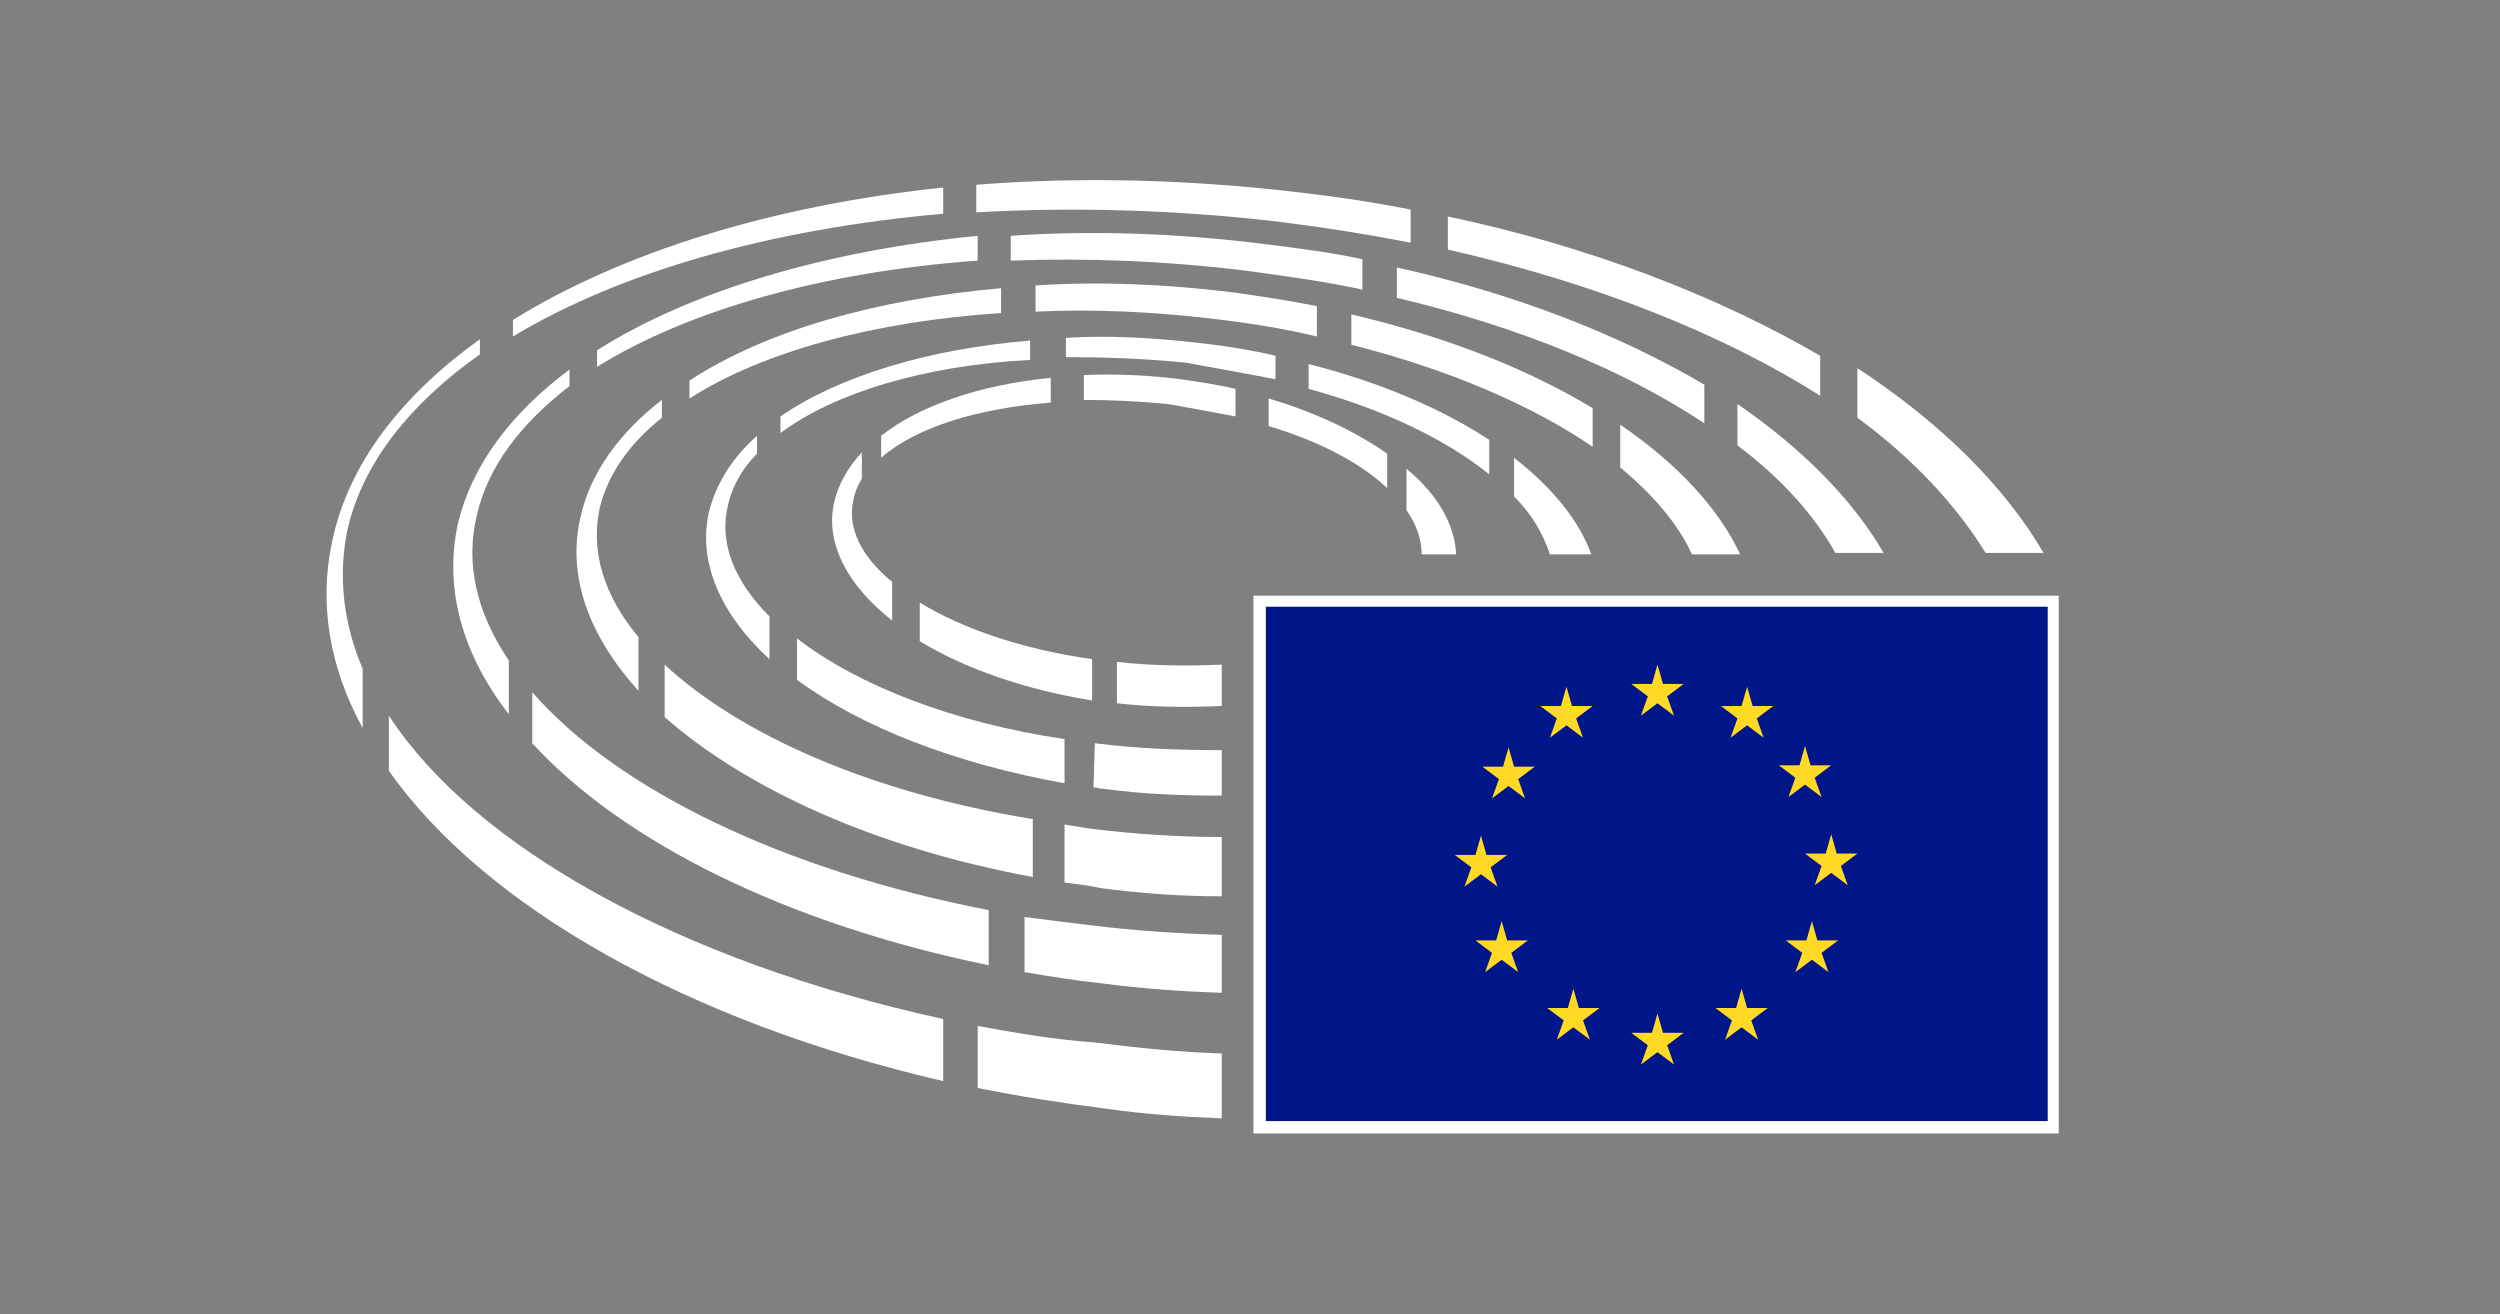<?xml version="1.0" encoding="utf-8"?>
<!-- Generator: Adobe Illustrator 22.1.0, SVG Export Plug-In . SVG Version: 6.00 Build 0)  -->
<svg version="1.1" id="Layer_1" xmlns="http://www.w3.org/2000/svg" xmlns:xlink="http://www.w3.org/1999/xlink" x="0px" y="0px"
	 viewBox="0 0 181.3 95.3" style="enable-background:new 0 0 181.3 95.3;" xml:space="preserve">
<rect x="0" y="0" width="181.3" height="95.3" fill="#808080" stroke="none"/>
<style type="text/css">
	.st0{fill:#FFFFFF;}
	.st1{fill:#001689;}
	.st2{fill:#FFD923;}
</style>
<g>
	<g>
		<path class="st0" d="M70.9,74.4v4.5c3,0.6,6.1,1.1,9.3,1.5c2.8,0.4,5.6,0.6,8.4,0.7v-4.7c-3-0.1-6.1-0.4-9.2-0.8
			C76.5,75.4,73.6,74.9,70.9,74.4"/>
	</g>
	<g>
		<path class="st0" d="M26.3,48.5c-1.4-3.3-1.8-6.7-1.1-10.1c1.1-4.8,4.5-9.1,9.6-12.7v-1.1c-5.7,4.1-9.5,9-10.7,14.6
			c-1,4.6-0.2,9.2,2.2,13.6V48.5z"/>
	</g>
</g>
<g>
	<path class="st0" d="M68.4,15.5v-1.9c-12.4,1.3-23.3,4.7-31.2,9.6v1.2C45,19.7,55.9,16.6,68.4,15.5"/>
	<path class="st0" d="M105,15.7v2.4c10.6,2.4,19.9,6.1,27,10.6v-2.9C124.6,21.5,115.4,17.9,105,15.7"/>
	<path class="st0" d="M102.3,15.2c-2.5-0.5-5.1-0.9-7.7-1.2c-8.2-1-16.3-1.2-23.8-0.6v2c7-0.4,14.5-0.2,22.1,0.7
		c3.2,0.4,6.3,0.9,9.4,1.5V15.2z"/>
	<path class="st0" d="M28.2,51.9v4c6.9,9.8,21.6,18.2,40.2,22.5v-4.5C49.2,69.7,34.4,61.4,28.2,51.9"/>
	<path class="st0" d="M134.7,26.7v3.6c4.1,3,7.2,6.4,9.3,9.8h4.2C145.4,35.3,140.8,30.7,134.7,26.7"/>
	<path class="st0" d="M43.3,25.4v1.2c6.6-4.1,16.4-6.9,27.6-7.7v-1.8C59.8,18.2,50.1,21.1,43.3,25.4"/>
	<path class="st0" d="M38.6,50.2v3.7C45.2,61.1,57.1,67,71.7,70v-4C56.7,63.1,44.7,57.2,38.6,50.2"/>
	<path class="st0" d="M33.2,38c-1,4.7,0.3,9.4,3.7,13.8v-3.9c-2.3-3.4-3.2-7-2.3-10.6c0.8-3.5,3.2-6.6,6.7-9.3v-1.2
		C37,30,34.2,33.8,33.2,38"/>
	<path class="st0" d="M123.6,30.7v-2.8c-6.1-3.6-13.7-6.6-22.3-8.5v2.2C110.2,23.7,117.9,26.9,123.6,30.7"/>
	<path class="st0" d="M74.3,66.5v4c1.8,0.3,3.6,0.6,5.5,0.8c3,0.4,5.9,0.6,8.8,0.7v-4.2c-3.1-0.1-6.3-0.3-9.5-0.7
		C77.4,66.9,75.8,66.7,74.3,66.5"/>
	<path class="st0" d="M126,29.3v3c3.2,2.4,5.6,5.1,7.1,7.8h3.5C134.4,36.3,130.8,32.6,126,29.3"/>
	<path class="st0" d="M98.8,18.8c-2.3-0.5-4.7-0.8-7.1-1.1c-6.3-0.8-12.6-1-18.4-0.6v1.8c5.4-0.2,11,0,16.8,0.7
		c3,0.4,5.9,0.8,8.7,1.4V18.8z"/>
	<path class="st0" d="M46.3,46.2c-2.5-3-3.5-6.2-2.8-9.4c0.6-2.4,2.1-4.6,4.5-6.5V29c-3.1,2.4-5.2,5.3-5.9,8.5
		c-1,4.3,0.6,8.6,4.2,12.6V46.2z"/>
	<path class="st0" d="M50,27.6v1.3c5.3-3.4,13.4-5.6,22.6-6.2v-1.8C63.5,21.7,55.5,24,50,27.6"/>
	<path class="st0" d="M48.2,48.2V52c5.9,5.2,15.3,9.5,26.7,11.6v-4.2C63.2,57.5,53.7,53.3,48.2,48.2"/>
	<path class="st0" d="M77.2,59.8V64c0.8,0.1,1.7,0.2,2.6,0.4c3,0.4,5.9,0.6,8.8,0.6v-4.3c-3.1,0-6.2-0.2-9.5-0.6
		C78.5,60,77.8,59.9,77.2,59.8"/>
	<path class="st0" d="M117.5,30.8v3.1c2.4,2,4.2,4.1,5.2,6.3h3.5C124.6,36.8,121.6,33.6,117.5,30.8"/>
	<path class="st0" d="M115.5,29.6c-4.8-2.9-10.7-5.2-17.5-6.8V25c7.1,1.8,13.1,4.4,17.5,7.4V29.6z"/>
	<path class="st0" d="M87.8,23.1c2.6,0.3,5.2,0.7,7.7,1.3v-2.2c-2-0.4-4-0.7-6.1-1c-4.9-0.6-9.7-0.8-14.3-0.5v1.9
		C79.2,22.4,83.5,22.6,87.8,23.1"/>
	<path class="st0" d="M55.8,47.8v-3.1c-2.5-2.5-3.7-5.3-3-8.1c0.3-1.3,1-2.6,2.1-3.7v-1.3c-1.8,1.6-3,3.5-3.5,5.6
		C50.6,40.8,52.3,44.6,55.8,47.8"/>
	<path class="st0" d="M56.6,30.2v1.2c3.9-2.9,10.4-4.9,18.1-5.3v-1.4C67.3,25.3,60.8,27.3,56.6,30.2"/>
	<path class="st0" d="M94.9,28.2c5.5,1.5,10,3.7,13.1,6.2v-2.5c-3.5-2.3-8-4.2-13.1-5.5V28.2z"/>
	<path class="st0" d="M57.8,46.3v3c4.6,3.4,11.5,6.1,19.4,7.5v-3.2C69.1,52.4,62.2,49.7,57.8,46.3"/>
	<path class="st0" d="M109.8,33.2V36c1.3,1.3,2.1,2.7,2.6,4.2h3C114.5,37.7,112.5,35.3,109.8,33.2"/>
	<path class="st0" d="M92.5,27.5v-1.7c-1.7-0.4-3.5-0.7-5.3-0.9c-3.4-0.4-6.7-0.6-9.9-0.4v1.4c2.8,0,5.7,0.1,8.7,0.4
		C88.2,26.7,90.4,27.1,92.5,27.5"/>
	<path class="st0" d="M79.4,53.9L79.4,53.9l-0.1,3.2c0.2,0,0.4,0.1,0.7,0.1c2.9,0.4,5.8,0.5,8.6,0.5v-3.3
		C85.6,54.4,82.5,54.3,79.4,53.9"/>
	<path class="st0" d="M66.7,43.7v2.8c3.3,2,7.6,3.5,12.5,4.3v-3C74.2,47.1,69.8,45.6,66.7,43.7"/>
	<path class="st0" d="M61.9,36.2c0.1-0.5,0.3-1,0.6-1.5v-1.9c-1,1.1-1.7,2.3-2,3.6c-0.7,3,1,6.1,4.2,8.6v-2.8
		C62.5,40.4,61.4,38.3,61.9,36.2"/>
	<path class="st0" d="M92,30.9c3.7,1.1,6.7,2.7,8.6,4.5v-2.5c-2.3-1.6-5.2-3-8.6-4V30.9z"/>
	<path class="st0" d="M63.9,31.6v1.6c2.5-2.2,7-3.6,12.3-4v-1.8C71.1,27.9,66.7,29.4,63.9,31.6"/>
	<path class="st0" d="M102,34v3c0.7,1,1.1,2.1,1.1,3.2h2.5C105.5,38,104.2,35.8,102,34"/>
	<path class="st0" d="M89.6,30.2v-2c-1.3-0.3-2.6-0.5-4-0.7c-2.4-0.3-4.7-0.4-7-0.3V29c1.9,0,4,0.1,6.1,0.3
		C86.4,29.6,88,29.9,89.6,30.2"/>
	<path class="st0" d="M81,48v3c2.6,0.3,5.2,0.3,7.6,0.2v-3C86.2,48.3,83.6,48.3,81,48"/>
	<rect x="90.9" y="43.2" class="st0" width="58.4" height="39"/>
	<rect x="91.8" y="44" class="st1" width="56.7" height="37.3"/>
	<path class="st2" d="M120.2,48.2l-0.4,1.4h-1.5l1.2,0.9l-0.5,1.4l1.2-0.9l1.2,0.9l-0.5-1.4l1.2-0.9h-1.5L120.2,48.2z M126.7,49.8
		l-0.4,1.4h-1.5l1.2,0.9l-0.5,1.4l1.2-0.9l1.2,0.9l-0.5-1.4l1.2-0.9h-1.5L126.7,49.8z M129.7,57.8l1.2-0.9l1.2,0.9l-0.5-1.4l1.2-0.9
		h-1.5l-0.4-1.4l-0.4,1.4H129l1.2,0.9L129.7,57.8z M134.7,61.9h-1.5l-0.4-1.4l-0.4,1.4h-1.5l1.2,0.9l-0.5,1.4l1.2-0.9l1.2,0.9
		l-0.5-1.4L134.7,61.9z M131.8,68.2l-0.4-1.4l-0.4,1.4h-1.5l1.2,0.9l-0.5,1.4l1.2-0.9l1.2,0.9l-0.5-1.4l1.2-0.9H131.8z M126.7,73.1
		l-0.4-1.4l-0.4,1.4h-1.5l1.2,0.9l-0.5,1.4l1.2-0.9l1.2,0.9L127,74l1.2-0.9H126.7z M120.6,74.9l-0.4-1.4l-0.4,1.4h-1.5l1.2,0.9
		l-0.5,1.4l1.2-0.9l1.2,0.9l-0.5-1.4l1.2-0.9H120.6z M112.4,53.5l1.2-0.9l1.2,0.9l-0.5-1.4l1.2-0.9H114l-0.4-1.4l-0.4,1.4h-1.5
		l1.2,0.9L112.4,53.5z M109.4,54.2l-0.4,1.4h-1.5l1.2,0.9l-0.5,1.4l1.2-0.9l1.2,0.9l-0.5-1.4l1.2-0.9h-1.5L109.4,54.2z M107.4,63.4
		l1.2,0.9l-0.5-1.4l1.2-0.9h-1.5l-0.4-1.4L107,62h-1.5l1.2,0.9l-0.5,1.4L107.4,63.4z M109.3,68.2l-0.4-1.4l-0.4,1.4H107l1.2,0.9
		l-0.5,1.4l1.2-0.9l1.2,0.9l-0.5-1.4l1.2-0.9H109.3z M114.5,73.1l-0.4-1.4l-0.4,1.4h-1.5l1.2,0.9l-0.5,1.4l1.2-0.9l1.2,0.9l-0.5-1.4
		l1.2-0.9H114.5z"/>
</g>
</svg>
